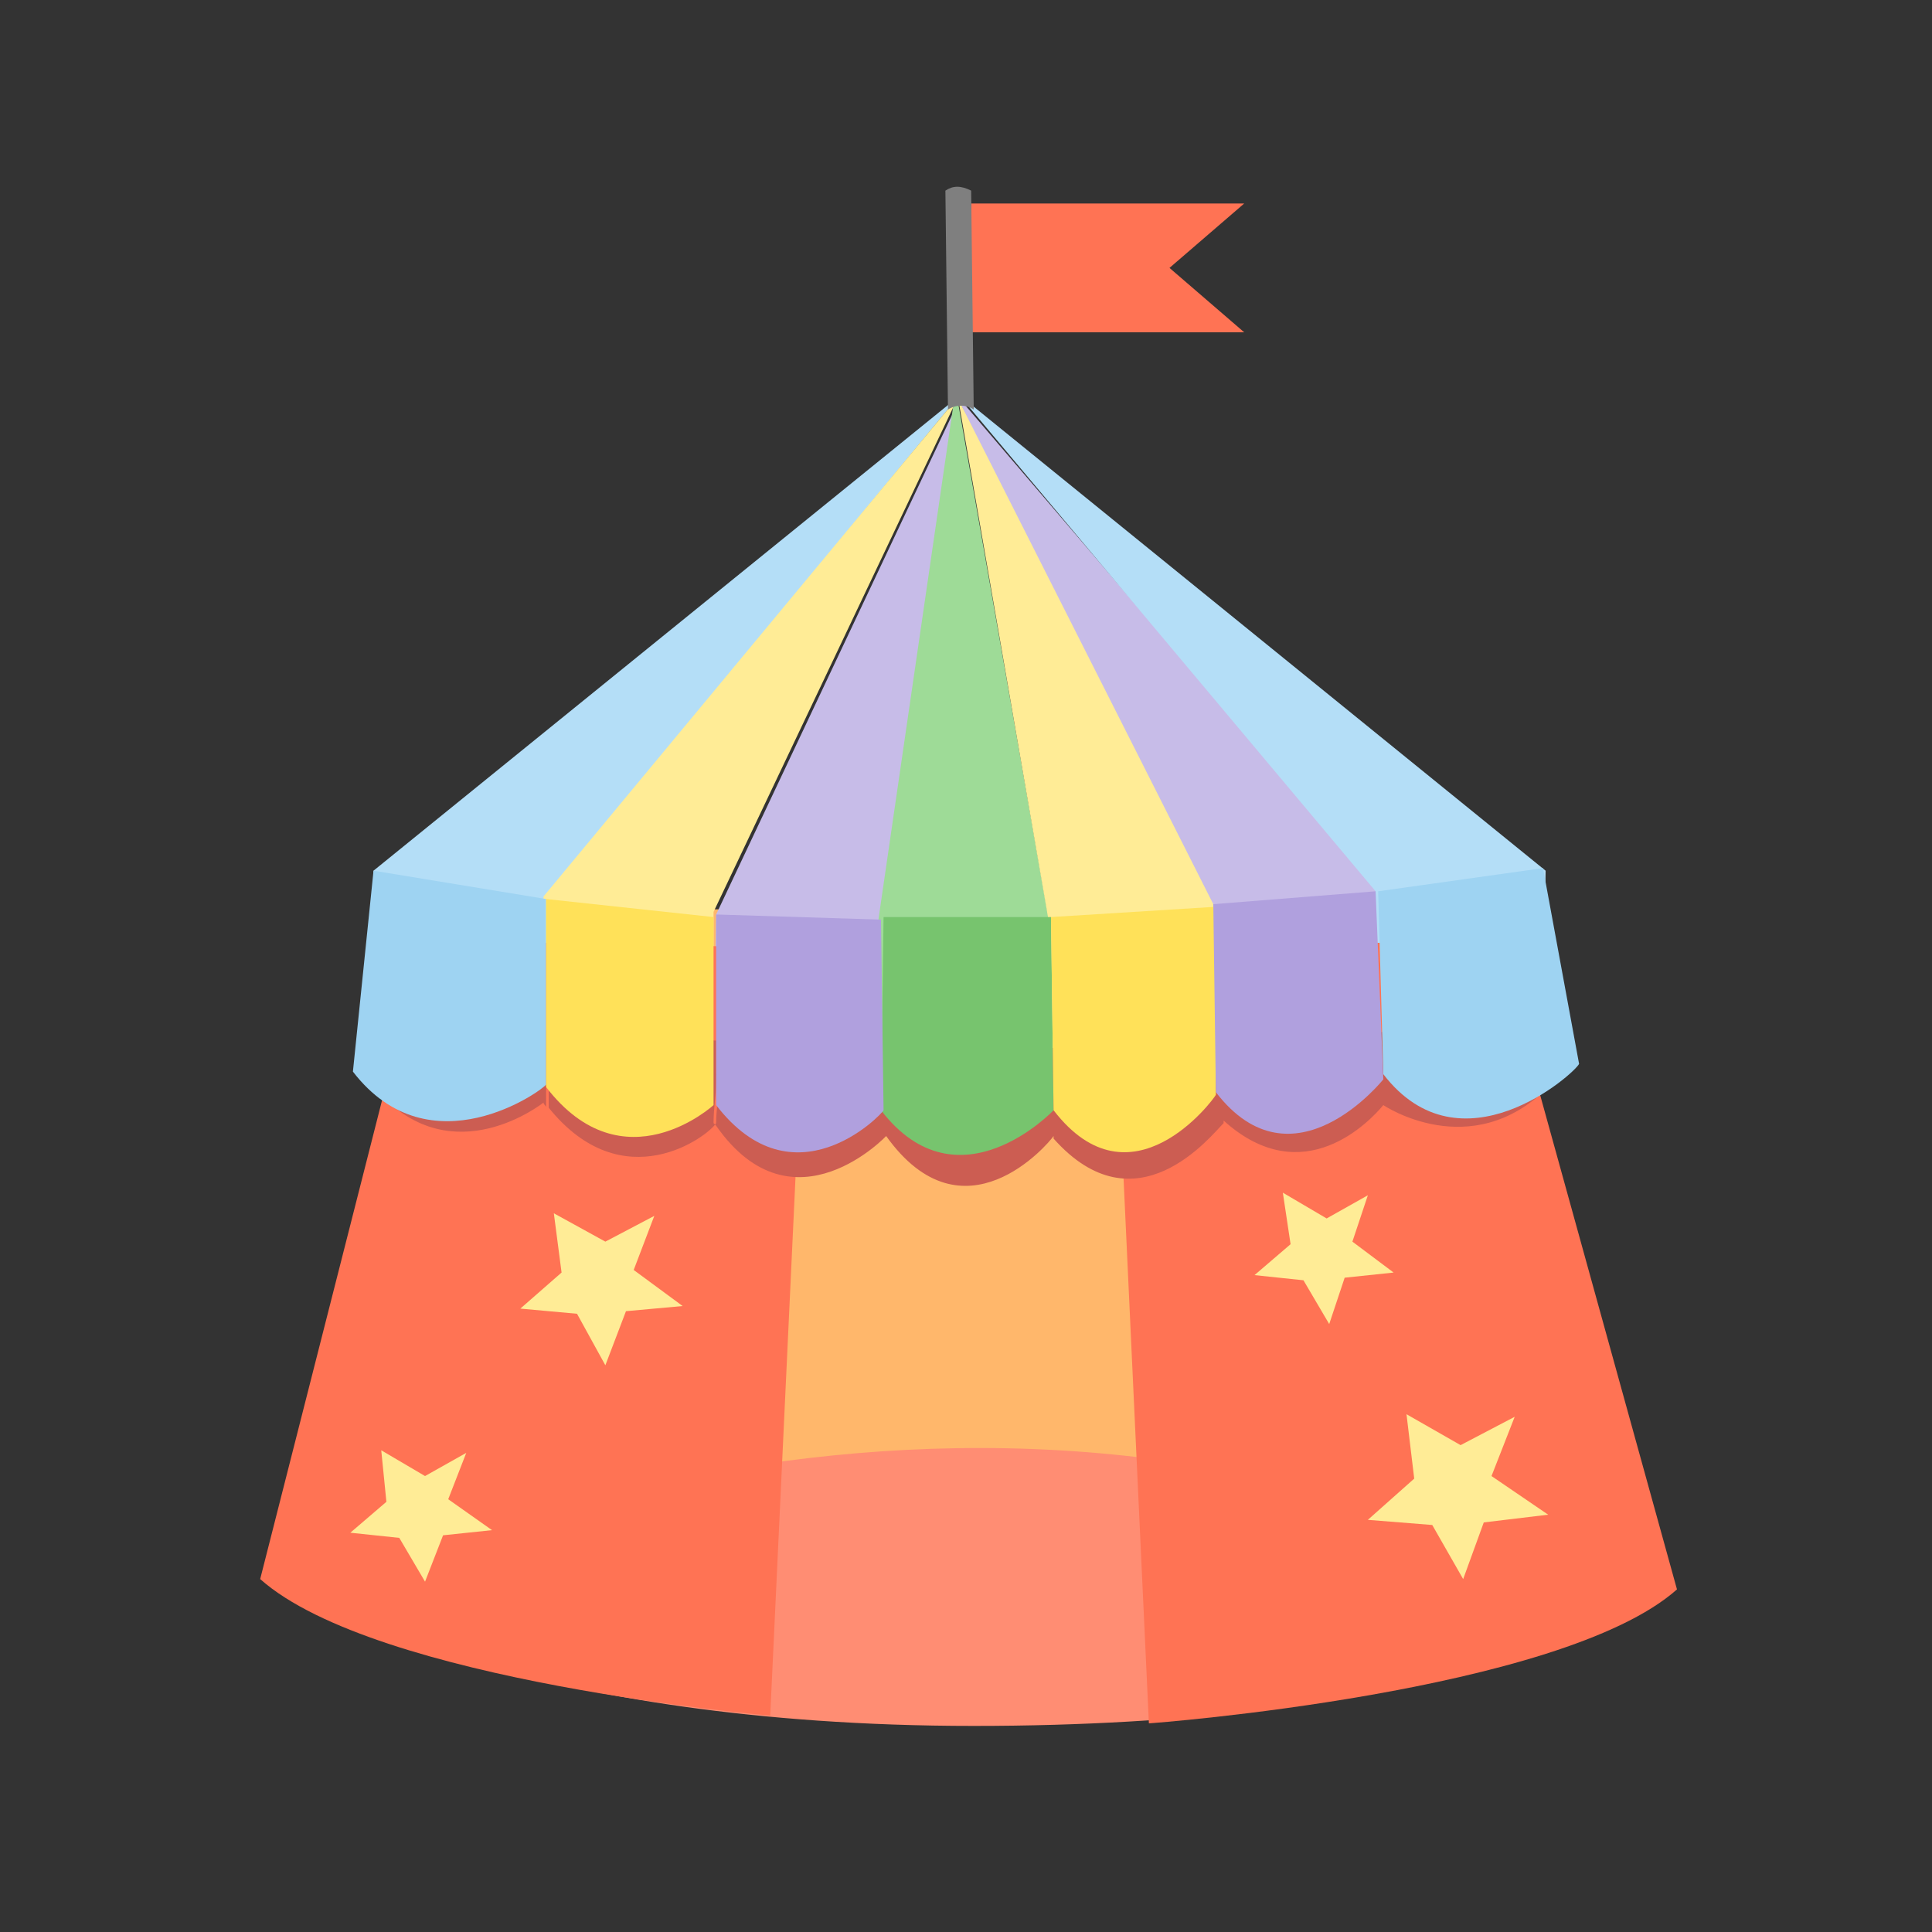 <?xml version="1.0" encoding="utf-8"?>
<!-- Generator: Adobe Illustrator 17.1.0, SVG Export Plug-In . SVG Version: 6.00 Build 0)  -->
<!DOCTYPE svg PUBLIC "-//W3C//DTD SVG 1.1//EN" "http://www.w3.org/Graphics/SVG/1.1/DTD/svg11.dtd">
<svg version="1.1" id="Слой_2" xmlns="http://www.w3.org/2000/svg" xmlns:xlink="http://www.w3.org/1999/xlink" x="0px" y="0px"
	 width="75px" height="75px" viewBox="0 0 75 75" enable-background="new 0 0 75 75" xml:space="preserve">
<rect x="0" y="0" width="75" height="75" fill="#333333" stroke="none"/>
<polygon fill-rule="evenodd" clip-rule="evenodd" fill="#FFB76B" points="23.8,35.3 22.8,60.2 52.8,60.8 48.8,35.3 "/>
<path fill-rule="evenodd" clip-rule="evenodd" fill="#FF8D73" d="M12.5,62.3c1.9-1.6,27-13.1,50.2,0.4c-0.7,0.4-7.6,4.3-24.9,4.3
	C20.5,67,12.4,62.2,12.5,62.3z"/>
<path fill-rule="evenodd" clip-rule="evenodd" fill="#B4DEF7" d="M14.6,41.7c3.1,3.9,6.4,0,6.4,0l0.2-6.9l16-19.4L14.5,33.8
	L14.6,41.7z"/>
<path fill-rule="evenodd" clip-rule="evenodd" fill="#FFEC96" d="M21.1,41.6c3.1,3.9,6.3,0.5,6.6-0.1l0-6.1l9.5-20L21.1,34.8
	L21.1,41.6z"/>
<path fill-rule="evenodd" clip-rule="evenodd" fill="#C7BCE8" d="M27.7,41.5c3.1,3.9,6.6-0.2,6.6-0.2l-0.1-5.5l3-20.2l-9.4,19.9
	L27.7,41.5z"/>
<path fill-rule="evenodd" clip-rule="evenodd" fill="#9EDB97" d="M34.3,41.3c3.1,3.9,6.4,0.1,6.4,0.1l0-5.8l-3.6-20.5l-3,20.6
	L34.3,41.3z"/>
<path fill-rule="evenodd" clip-rule="evenodd" fill="#FFEC96" d="M40.7,41.5c3.1,3.9,6.1,0.7,6.5,0.2l0-7.9l-10-18.3l3.5,20.2
	L40.7,41.5z"/>
<path fill-rule="evenodd" clip-rule="evenodd" fill="#C7BCE8" d="M47.3,41.6c3.1,3.9,5.7,1.1,6.2,0.4l0.1-7.4L37.1,15.3l10,19.8
	L47.3,41.6z"/>
<path fill-rule="evenodd" clip-rule="evenodd" fill="#B4DEF7" d="M59.9,41.7c-3.1,3.9-6.4,0.3-6.4,0.3l-0.1-7.4L37.2,15.3l22.8,18.5
	L59.9,41.7z"/>
<polygon fill-rule="evenodd" clip-rule="evenodd" fill="#FF7354" points="37.7,12.9 37.7,7.9 48.3,7.9 45.4,10.4 48.3,12.9 "/>
<path fill-rule="evenodd" clip-rule="evenodd" fill="#FF7354" d="M15.9,36.5l15.4,0.3l-1.4,29.8c0,0-15.3-1.3-19.8-5.3l5.6-22
	L15.9,36.5z"/>
<path fill="#7F7F7F" d="M37.7,7.4l0.1,8.5c-0.3-0.2-0.7-0.2-1,0l-0.1-8.5C37,7.2,37.3,7.2,37.7,7.4z"/>
<path fill-rule="evenodd" clip-rule="evenodd" fill="#FF7354" d="M65.1,61.7l-6.2-22.4l-0.3-2.8l-15.4,0.3l1.4,30.1
	C44.7,66.9,60.6,65.7,65.1,61.7"/>
<path fill-rule="evenodd" clip-rule="evenodd" fill="#CC5D52" d="M27.8,43.7V42l0,0c0-0.5,0.1-1.1,0.1-1.6
	c5.3,0.3,10.6,0.4,15.9,0.2c5.3-0.3,10.6-0.6,15.9-0.8c0,0.4,0.1,0.8,0.2,1.2c0.1,0.4,0.2,0.8,0.2,1.2c-3,3-6.4,0.7-6.4,0.7
	c0,0,0-0.1,0-0.1c0,0,0,0.1,0,0.1c-0.5,0.6-3.1,3.4-6.2,0.6c0,0,0,0.1,0,0.1c-0.5,0.5-3.4,4.2-6.6,0.6c0,0,0,0,0-0.1
	c-0.2,0.3-3.5,4.2-6.5,0c0-0.5,0-1,0-1.5c0-0.5,0-1,0-1.5c0,0.5,0,1,0,1.5c0,0.5,0,1,0,1.5C34.5,44,30.8,48,27.8,43.7L27.8,43.7z
	 M27.8,41.9c0-0.5,0.1-1,0.1-1.5l-0.1,0V41.9z M21.3,41.3c0.1-0.4,0.1-0.9,0.1-1.3l-0.1,0V41.3c0.1-0.5,0.1-0.9,0.1-1.3
	c2.1,0.1,4.3,0.3,6.5,0.4v1.5l0,0.1c0,0.5-0.1,1.1-0.1,1.6c-0.3,0.5-3.6,3-6.5-0.6V41.3L21.3,41.3z M27.8,42c0,0.5-0.1,1-0.1,1.6
	c0,0,0.1,0.1,0.1,0.1V42z M14.7,42.4c2.9,3.2,6.4,0.4,6.4,0.4c0-0.5,0.1-0.9,0.1-1.4l0-0.1V43c0-0.1-0.1-0.1-0.1-0.2
	c0-0.5,0.1-0.9,0.1-1.4l0-0.1V40c-2.1-0.1-4.2-0.2-6.3-0.2c0,0.4-0.1,0.9-0.2,1.3C14.8,41.5,14.7,42,14.7,42.4z"/>
<path fill-rule="evenodd" clip-rule="evenodd" fill="#9ED3F2" d="M13.7,41.6c3,3.9,7.4,0.7,7.5,0.5l0-7.2l-6.7-1.1L13.7,41.6z"/>
<path fill-rule="evenodd" clip-rule="evenodd" fill="#FFE159" d="M21.2,42.2c3,3.9,6.5,0.7,6.5,0.7l0-7.3l-6.5-0.7L21.2,42.2z"/>
<path fill-rule="evenodd" clip-rule="evenodd" fill="#77C46E" d="M34.2,43.1c3,3.9,6.7,0,6.7,0l-0.1-7.5l-6.5,0L34.2,43.1z"/>
<path fill-rule="evenodd" clip-rule="evenodd" fill="#FFE159" d="M40.9,43.1c3,3.9,6.2-0.4,6.3-0.6l0-7.3l-6.4,0.4L40.9,43.1z"/>
<path fill-rule="evenodd" clip-rule="evenodd" fill="#B0A0DE" d="M27.8,42.9c3,3.9,6.4,0.4,6.5,0.2l-0.1-7.4l-6.4-0.2L27.8,42.9z"/>
<path fill-rule="evenodd" clip-rule="evenodd" fill="#B0A0DE" d="M47.2,42.4c3,3.9,6.5-0.5,6.5-0.5l-0.3-7.3l-6.3,0.5L47.2,42.4z"/>
<path fill-rule="evenodd" clip-rule="evenodd" fill="#9ED3F2" d="M53.7,41.7c3,3.9,7.4,0,7.6-0.4l-1.4-7.6l-6.4,0.9L53.7,41.7z"/>
<polygon fill-rule="evenodd" clip-rule="evenodd" fill="#FFEC96" points="23.5,48.2 25.4,47.2 24.6,49.3 26.5,50.7 24.3,50.9 
	23.5,53 22.4,51 20.2,50.8 21.8,49.4 21.5,47.1 "/>
<polygon fill-rule="evenodd" clip-rule="evenodd" fill="#FFEC96" points="16.5,57.3 18.1,56.4 17.4,58.2 19.1,59.4 17.2,59.6 
	16.5,61.4 15.5,59.7 13.6,59.5 15,58.3 14.8,56.3 "/>
<polygon fill-rule="evenodd" clip-rule="evenodd" fill="#FFEC96" points="51.5,47.3 53.1,46.4 52.5,48.2 54.1,49.4 52.2,49.6 
	51.6,51.4 50.6,49.7 48.7,49.5 50.1,48.3 49.8,46.3 "/>
<polygon fill-rule="evenodd" clip-rule="evenodd" fill="#FFEC96" points="56.7,56.1 58.8,55 57.9,57.3 60.1,58.8 57.6,59.1 
	56.8,61.3 55.6,59.2 53.1,59 54.9,57.4 54.6,54.9 "/>
</svg>
